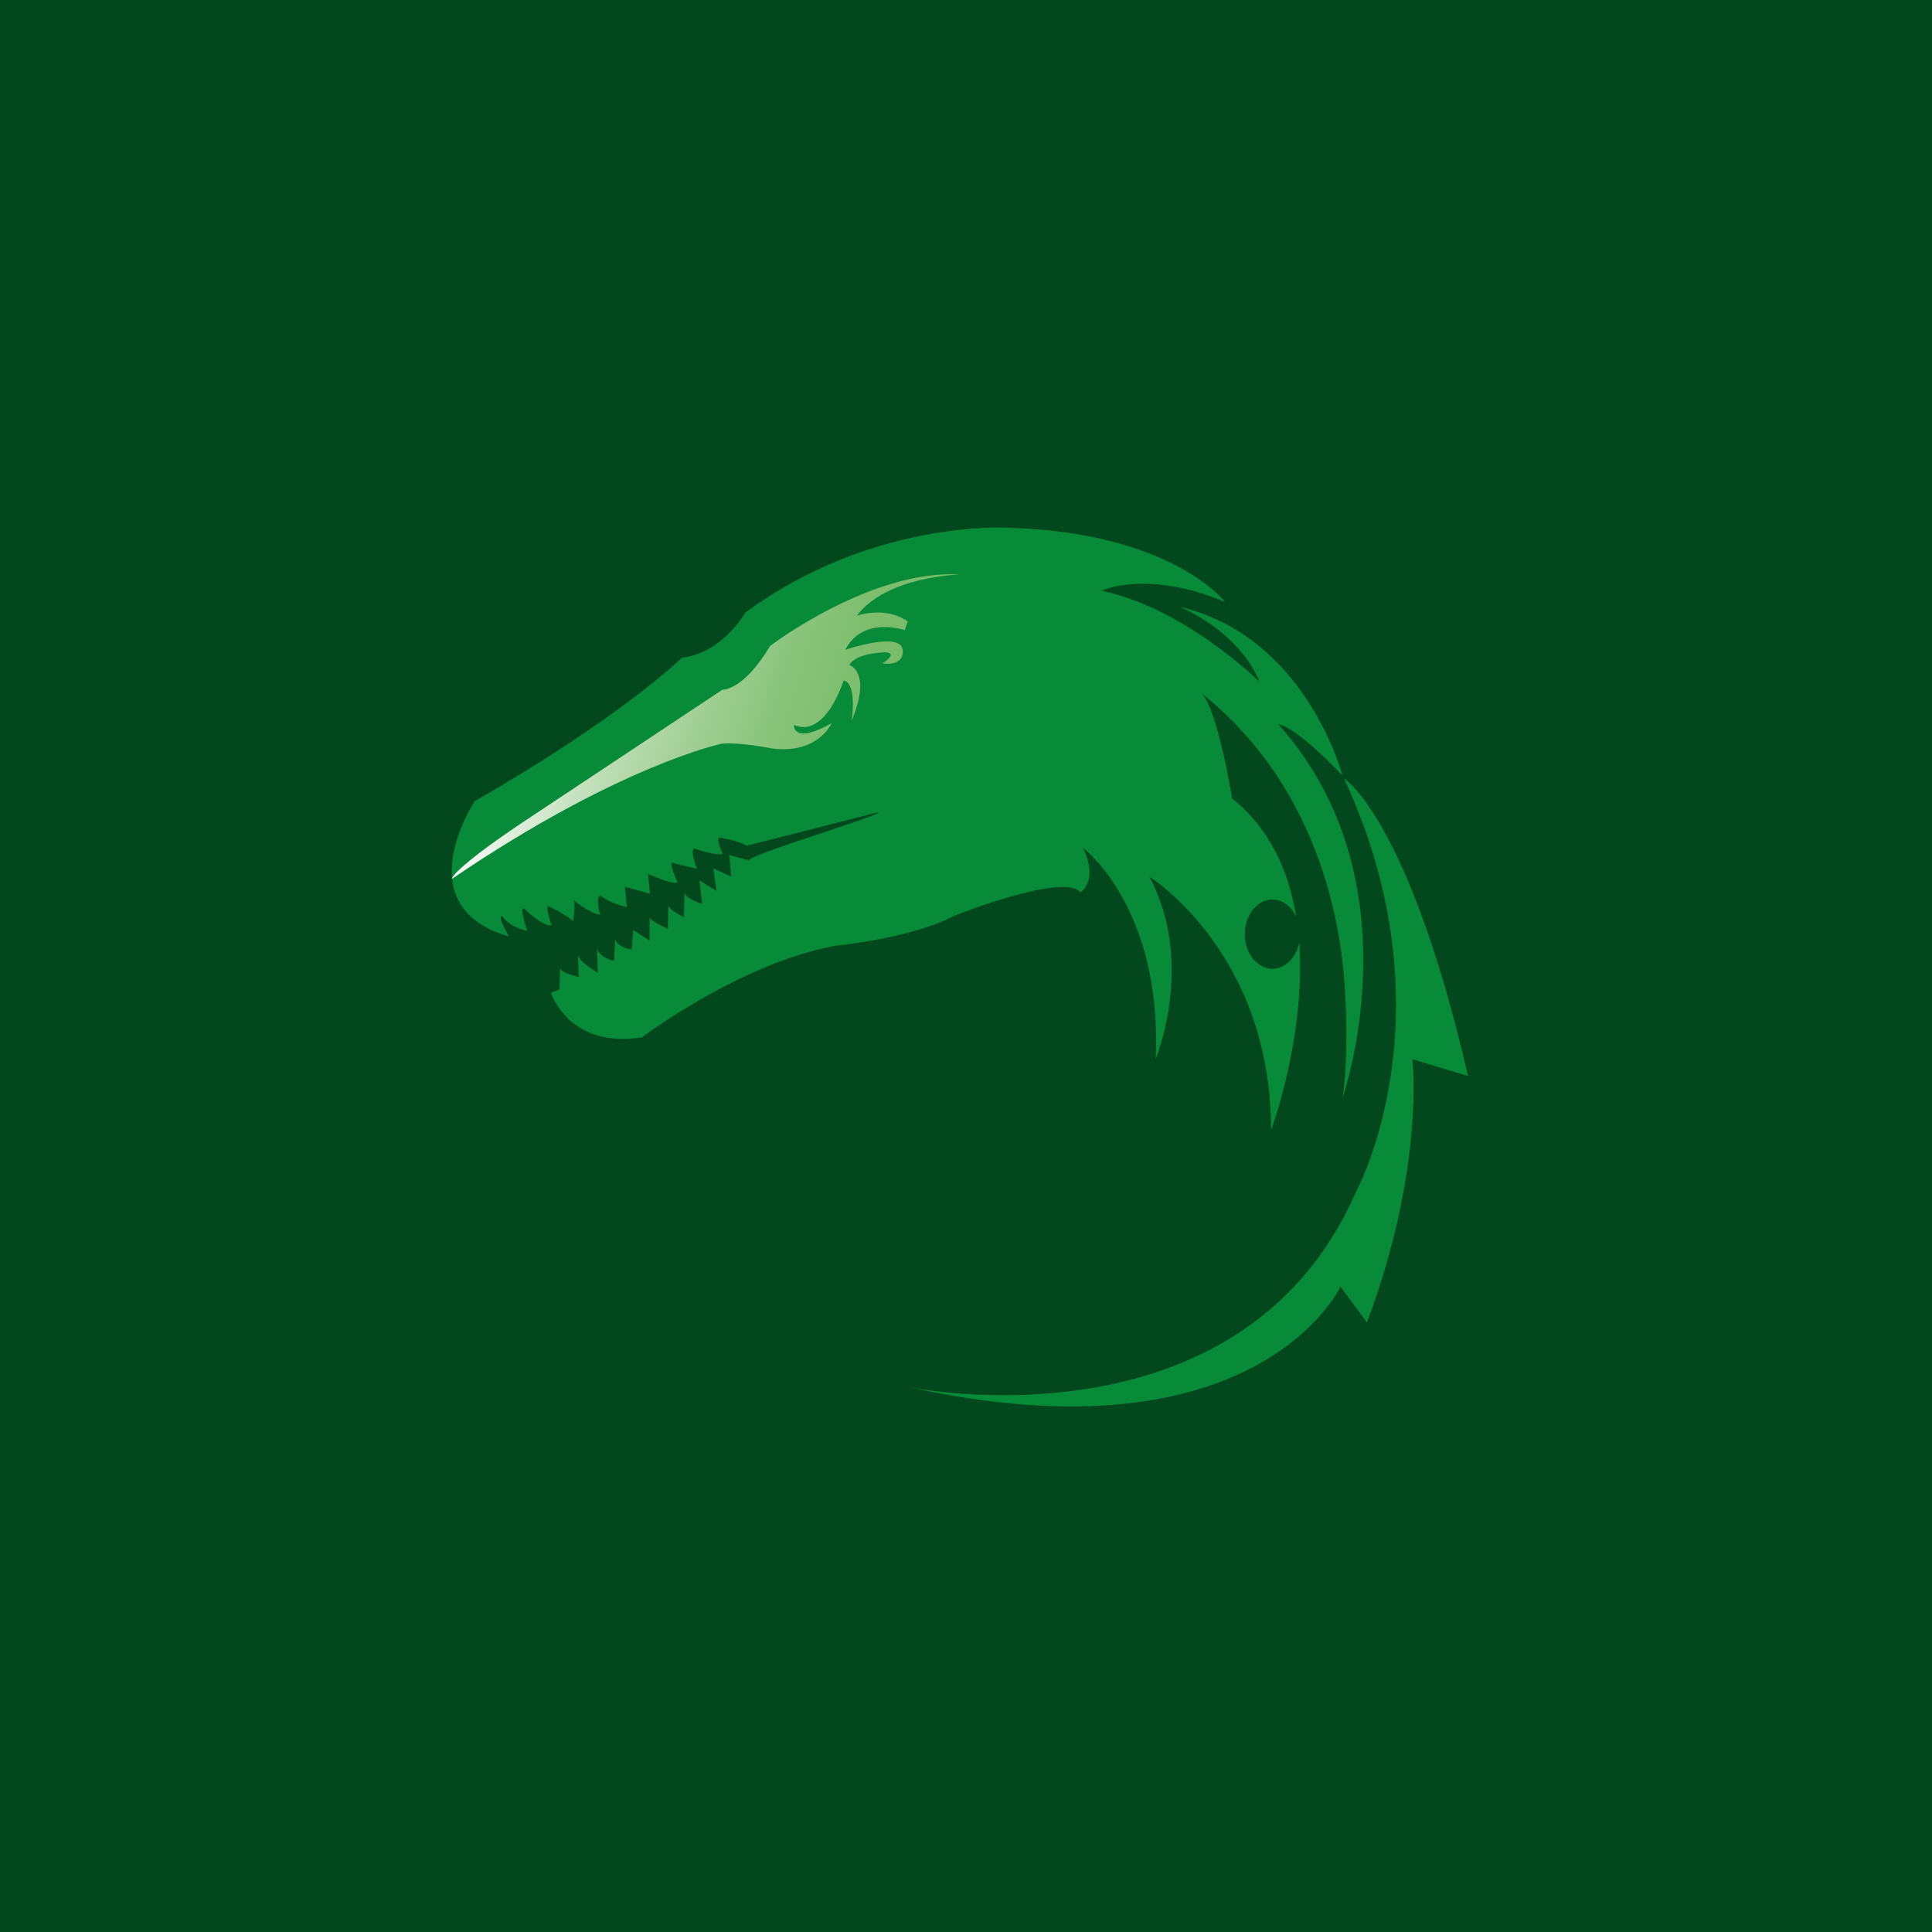 <svg width="1024" height="1024" viewBox="0 0 1024 1024" fill="none" xmlns="http://www.w3.org/2000/svg">
<rect width="1024" height="1024" fill="#03471C"/>
<path d="M677.722 384.095C677.722 384.095 684.472 382.878 711.487 410.934C711.487 410.934 692.497 337.509 625.385 321.655C625.385 321.655 656.406 334.098 667.596 361.418C667.596 361.418 628.34 322.391 583.819 313.119C583.819 313.119 607.458 301.653 649.235 318.98C649.235 318.98 621.17 282.147 534.214 279.712C534.214 279.712 462.677 275.083 395.146 324.599C395.146 324.599 382.695 346.314 361.59 348.508C361.59 348.508 329.519 379.976 251.638 424.622C251.638 424.622 214.497 480.48 269.788 496.334C269.788 496.334 263.038 484.868 266.203 485.605C266.203 485.605 269.158 490.97 279.494 493.404C279.494 493.404 274.845 480.225 277.8 481.457C277.8 481.457 287.085 490.97 292.364 490.488C292.364 490.488 288.779 480.24 290.67 480.24C290.67 480.24 301.216 485.364 303.751 488.294C303.751 488.294 305.445 477.564 303.751 476.828C303.751 476.828 311.565 483.665 318.106 484.883C318.106 484.883 315.361 476.106 318.106 474.634C318.106 474.634 323.806 479.022 332.25 480.735L331.2 470.005L344.491 473.657L343.44 463.168C343.44 463.168 357.584 469.51 359.055 467.556C359.055 467.556 354.406 457.308 356.31 457.308L369.391 460.478C369.391 460.478 365.386 449.989 368.13 449.749C368.13 449.749 378.256 453.401 383.116 452.679C383.116 452.679 379.399 444.723 381.198 443.874C381.198 443.874 391.6 445.587 395.763 448.262L465.619 430.455C467.064 432.323 396.511 453.004 397.05 456.09L386.504 453.16L387.555 464.626L378.059 460.238L379.753 472.185L370.678 466.579L372.149 479.022C372.149 479.022 362.444 476.333 362.864 472.44L362.444 486.1C362.444 486.1 354.853 482.448 354.209 479.999L353.999 492.201C353.999 492.201 344.294 488.294 344.294 485.859V498.543L335.639 492.937L334.798 503.186C334.798 503.186 328.048 502.704 325.933 497.821L325.513 509.287C325.513 509.287 316.858 507.574 316.438 501.968L316.858 515.629C316.858 515.629 306.522 509.527 306.312 506.116L306.732 517.823C306.732 517.823 296.607 515.629 296.817 512.698L296.607 524.405L291.957 526.118C291.957 526.118 301.663 556.128 340.288 549.786C340.288 549.786 392.204 510.518 442.859 501.246C442.859 501.246 483.375 497.34 505.754 485.392C505.754 485.392 563.79 462.22 572.655 472.949C572.655 472.949 582.571 466.848 573.916 449.281C573.916 449.281 616.126 480.749 612.541 561.252C612.541 561.252 633.646 510.518 609.166 464.654C609.166 464.654 673.69 504.615 673.69 599.019C673.69 599.019 692.234 549.347 688.609 499.519C687.033 507.517 681.281 513.463 674.412 513.463C666.322 513.463 659.768 505.252 659.768 495.117C659.768 484.982 666.322 476.771 674.412 476.771C679.77 476.771 684.459 480.395 687.007 485.803C683.146 462.106 673.335 439.415 653.057 423.207C653.057 423.207 645.243 375.149 636.811 367.59C636.811 367.59 649.669 376.663 664.982 395.179C691.42 427.142 707.311 468.83 711.868 512.741C714.363 536.819 714.101 569.49 711.356 582.57C711.356 582.57 752.24 467.344 677.748 384.166L677.722 384.095Z" fill="#088B38"/>
<path d="M712.354 412.533C712.354 412.533 746.553 433.767 778.086 570.311L748.576 561.422C748.576 561.422 755.471 618.256 724.515 700.939L710.489 681.928C710.489 681.928 666.821 775.977 481.76 735.195C481.76 735.195 657.299 771.589 718.579 631.973C718.579 631.973 770.521 537.584 712.341 412.548L712.354 412.533Z" fill="#088B38"/>
<path d="M239.424 465.886C239.424 465.886 239.385 461.087 276.736 436.046L382.853 365.58C382.853 365.58 394.016 366.217 408.161 342.379C408.161 342.379 461.456 301.738 508.657 304.498C508.657 304.498 469.9 305.376 454.167 326.326C454.167 326.326 469.244 320.99 481.103 329.398L479.514 333.998C479.514 333.998 457.45 326.227 447.994 344.403C447.994 344.403 477.412 334.395 478.411 344.445C478.411 344.445 480.131 353.165 467.681 351.608C467.681 351.608 476.178 346.47 469.572 345.705C469.572 345.705 453.615 345.875 450.213 352.471C450.213 352.471 462.204 355.996 451.409 382C451.409 382 454.495 362.083 447.114 360.682C447.114 360.682 437.684 391.512 420.795 384.237C420.795 384.237 420.033 394.981 440.797 383.288C440.797 383.288 433.613 400.077 408.686 396.623C408.686 396.623 392.112 393.239 382.511 394.188C382.511 394.188 328.363 405.427 239.424 465.886Z" fill="url(#paint0_linear_1_228)"/>
<defs>
<linearGradient id="paint0_linear_1_228" x1="499.464" y1="439.887" x2="262.278" y2="369.507" gradientUnits="userSpaceOnUse">
<stop offset="0.16" stop-color="#79BB68"/>
<stop offset="0.27" stop-color="#7DBD6D"/>
<stop offset="0.42" stop-color="#8AC47C"/>
<stop offset="0.57" stop-color="#A1CF95"/>
<stop offset="0.74" stop-color="#BFDEB7"/>
<stop offset="0.91" stop-color="#E6F2E3"/>
<stop offset="1" stop-color="white"/>
</linearGradient>
</defs>
</svg>

